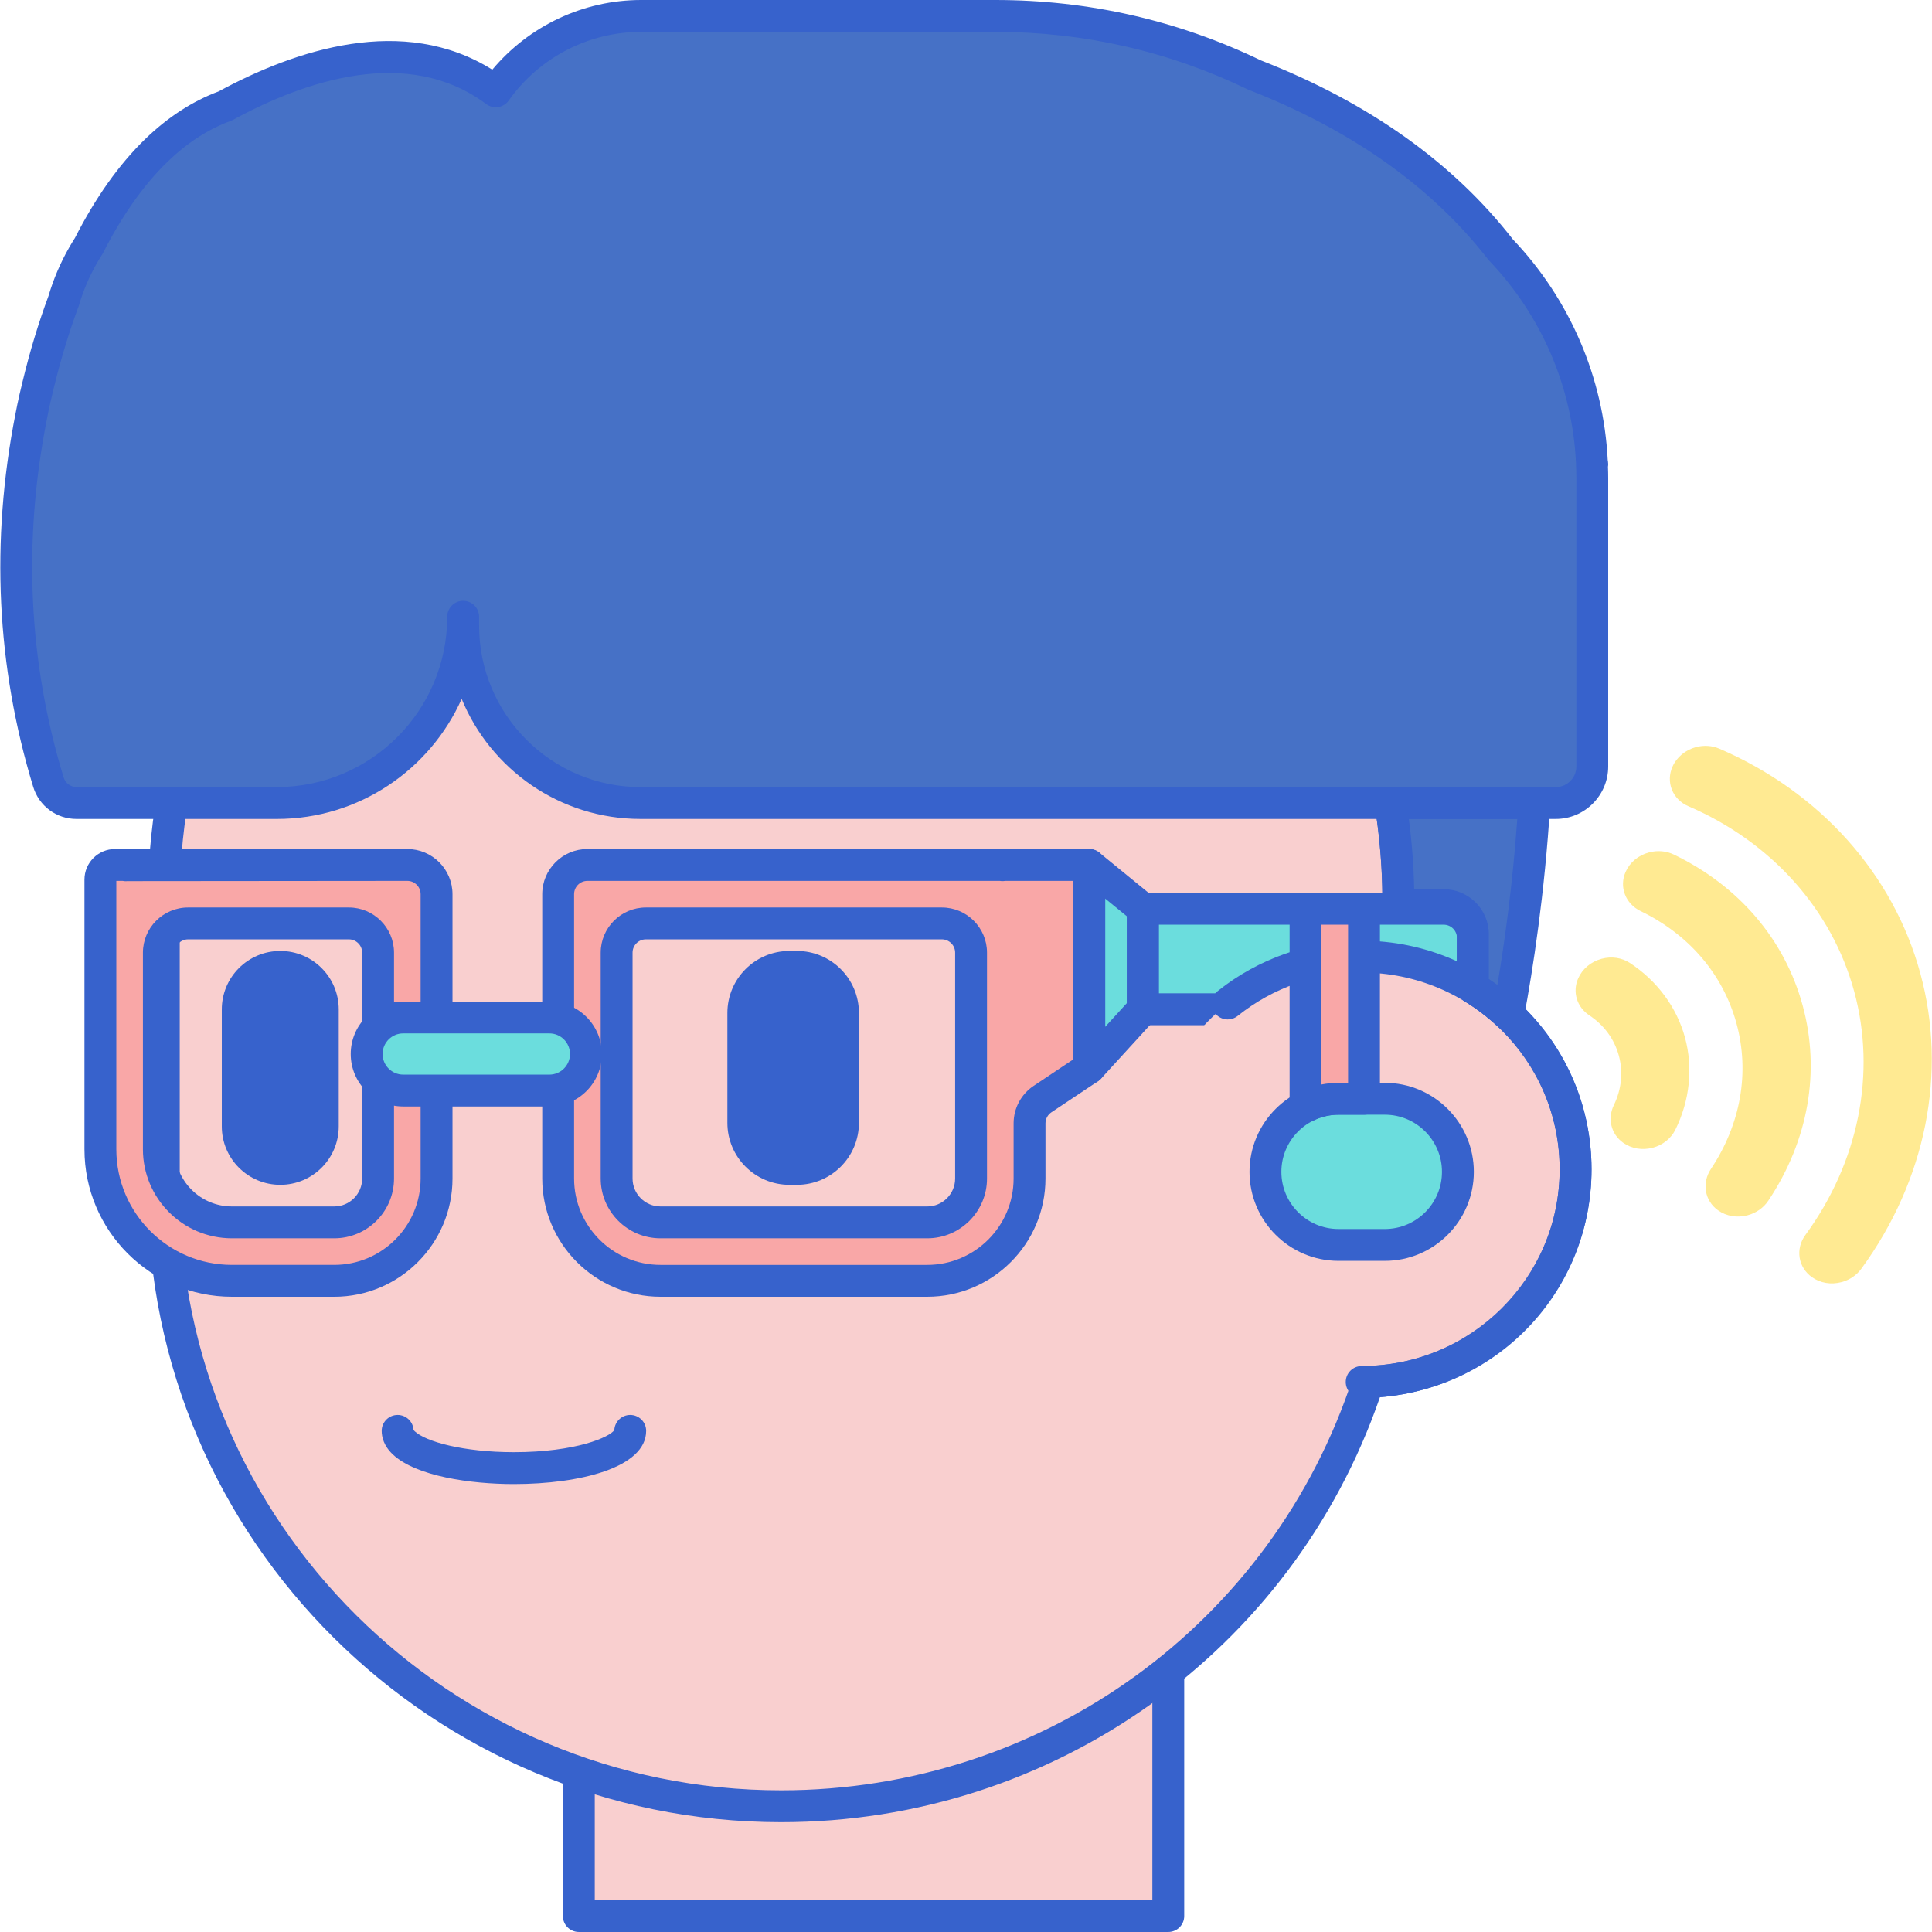 <svg height="485pt" viewBox="0 0 485 485.08" width="485pt" xmlns="http://www.w3.org/2000/svg"><path d="m293.289 481.078h-148v-81.508h148zm0 0" fill="#f9cfcf"/><path d="m293.289 485.078h-148c-2.207 0-4-1.789-4-4v-81.508c0-2.207 1.793-4 4-4h148c2.211 0 4 1.793 4 4v81.508c0 2.211-1.789 4-4 4zm-144-8h140v-73.508h-140zm0 0" fill="#3762cc"/><path d="m195.613 453.508h.906c85.344 0 154.531-69.188 154.531-154.535v-72.285c0-85.348-69.188-154.535-154.531-154.535h-.906c-85.344 0-154.531 69.188-154.531 154.535v72.285c0 85.344 69.188 154.535 154.531 154.535zm0 0" fill="#f9cfcf"/><path d="m70.332 297.48c8.105 0 14.68-6.57 14.68-14.68v-29.355c0-8.109-6.574-14.68-14.68-14.68-8.109 0-14.684 6.57-14.684 14.68v29.355c0 8.109 6.574 14.68 14.684 14.68zm0 0" fill="#3762cc"/><path d="m198.16 297.48h1.887c8.598 0 15.57-6.969 15.57-15.57v-27.574c0-8.602-6.969-15.57-15.57-15.57h-1.887c-8.598 0-15.57 6.969-15.57 15.57v27.574c0 8.602 6.969 15.57 15.57 15.57zm0 0" fill="#3762cc"/><path d="m286.895 253.395h82.879v-17.887c0-4.055-3.285-7.344-7.34-7.344h-75.539zm0 0" fill="#6bdddd"/><path d="m273.445 217.172 13.449 10.992v25.23l-13.449 14.73zm0 0" fill="#6bdddd"/><path d="m128.996 372.613c-10.879 0-24.574-1.953-30.391-7.426-2.32-2.184-2.809-4.426-2.809-5.926 0-2.207 1.793-4 4-4 2.133 0 3.879 1.672 3.996 3.777.047.066.137.176.297.324 2.77 2.609 12.215 5.25 24.906 5.25 15.723 0 24.141-3.855 25.207-5.562.109-2.109 1.855-3.789 3.992-3.789 2.211 0 4 1.793 4 4 0 9.223-16.672 13.352-33.199 13.352zm-25.199-13.352h.023zm0 0" fill="#3762cc"/><path d="m140.102 224.512v71.387c0 14.191 11.504 25.691 25.688 25.691h66.977c14.188 0 25.688-11.504 25.688-25.691v-13.844c0-2.453 1.227-4.746 3.266-6.105l11.727-7.824v-50.953h-21.723v.062c-.203-.02-.398-.062-.609-.062h-103.672c-4.055 0-7.34 3.285-7.34 7.34zm14.68 14.68c0-4.055 3.289-7.34 7.34-7.34h74.316c4.055 0 7.34 3.285 7.34 7.34v56.707c0 6.078-4.93 11.008-11.012 11.008h-66.973c-6.082 0-11.012-4.93-11.012-11.008zm0 0" fill="#f9a7a7"/><g fill="#3762cc"><path d="m369.773 257.398h-82.879c-2.207 0-4-1.793-4-4v-25.23c0-2.207 1.793-4 4-4h75.539c6.254 0 11.34 5.09 11.34 11.34v17.891c0 2.207-1.793 4-4 4zm-78.879-8h74.879v-13.891c0-1.844-1.5-3.34-3.34-3.34h-71.539zm0 0"/><path d="m273.445 272.125c-.484 0-.977-.09-1.445-.273-1.543-.594-2.555-2.078-2.555-3.727v-50.953c0-1.543.891-2.953 2.289-3.617 1.391-.66 3.047-.457 4.242.52l13.453 10.992c.93.762 1.465 1.898 1.465 3.098v25.23c0 1-.371 1.961-1.043 2.699l-13.453 14.727c-.773.844-1.852 1.305-2.953 1.305zm4-46.516v32.203l5.449-5.965v-21.785zm0 0"/><path d="m232.766 325.586h-66.973c-16.371 0-29.691-13.316-29.691-29.688v-71.387c0-6.25 5.09-11.34 11.34-11.34h103.672c.113 0 .223.004.332.012.09-.008.184-.012.281-.012h21.719c2.211 0 4 1.793 4 4v50.953c0 1.336-.668 2.586-1.777 3.328l-11.727 7.82c-.93.621-1.488 1.66-1.488 2.777v13.848c0 16.371-13.316 29.688-29.688 29.688zm-85.324-104.414c-1.84 0-3.34 1.5-3.34 3.34v71.387c0 11.957 9.73 21.688 21.691 21.688h66.973c11.957 0 21.688-9.727 21.688-21.688v-13.848c0-3.797 1.887-7.324 5.051-9.434l9.941-6.637v-44.809h-17.066c-.324.055-.66.066-.996.047-.133-.012-.27-.031-.402-.047zm85.324 89.738h-66.973c-8.277 0-15.012-6.73-15.012-15.012v-56.707c0-6.25 5.09-11.34 11.34-11.34h74.316c6.25 0 11.336 5.09 11.336 11.34v56.707c0 8.277-6.73 15.012-15.008 15.012zm-70.645-75.059c-1.84 0-3.34 1.5-3.34 3.34v56.707c0 3.867 3.145 7.012 7.012 7.012h66.973c3.863 0 7.008-3.145 7.008-7.012v-56.707c0-1.84-1.496-3.34-3.336-3.34zm0 0"/></g><path d="m395.555 293.586c0-29.492-24.047-53.398-53.711-53.398s-53.715 23.906-53.715 53.398c0 29.488 24.051 53.395 53.715 53.395s53.711-23.906 53.711-53.395zm0 0" fill="#f9cfcf"/><path d="m336.031 312.57h11.625c10.133 0 18.348-8.215 18.348-18.348 0-10.133-8.215-18.352-18.348-18.352h-11.625c-10.133 0-18.348 8.219-18.348 18.352 0 10.137 8.215 18.348 18.348 18.348zm0 0" fill="#6bdddd"/><path d="m347.656 316.574h-11.625c-12.324 0-22.348-10.027-22.348-22.352 0-12.324 10.023-22.348 22.348-22.348h11.625c12.32 0 22.348 10.023 22.348 22.348 0 12.324-10.027 22.352-22.348 22.352zm-11.625-36.699c-7.91 0-14.348 6.438-14.348 14.348 0 7.914 6.438 14.352 14.348 14.352h11.625c7.91 0 14.348-6.438 14.348-14.352 0-7.91-6.438-14.348-14.348-14.348zm0 0" fill="#3762cc"/><path d="m196.07 457.504c-87.664 0-158.984-70.914-158.984-158.078v-73.191c0-87.168 71.32-158.082 158.984-158.082 86.66 0 157.352 69.305 158.957 155.105h7.406c6.254 0 11.34 5.066 11.34 11.293v11.242c16.188 10.68 25.781 28.379 25.781 47.789 0 30.273-23.109 54.883-53.117 57.207-22.062 63.945-82.141 106.715-150.367 106.715zm0-381.352c-83.258 0-150.984 67.328-150.984 150.082v73.191c0 82.754 67.727 150.082 150.984 150.082 65.68 0 123.402-41.715 143.633-103.805.523-1.605 1.996-2.711 3.684-2.758 27.008-.82 48.168-22.504 48.168-49.359 0-17.352-8.918-33.113-23.855-42.172-1.195-.723-1.926-2.02-1.926-3.418v-13.441c0-1.82-1.5-3.297-3.34-3.297h-11.383c-2.207 0-4-1.793-4-4v-1.023c0-82.754-67.727-150.082-150.98-150.082zm0 0" fill="#3762cc"/><path d="m7.766 104.727s.531-3.059 1.754-7.988c2.07-8.602 4.402-15.77 6.414-21.168 1.172-4.02 2.809-7.84 4.84-11.406.473-.82.961-1.629 1.473-2.422 4.406-8.688 9.984-17.203 16.938-23.941 5.031-4.871 10.777-8.812 17.332-11.203 17.875-9.734 46.133-19.934 67.918-3.672 8.09-11.445 21.418-18.922 36.5-18.922h88.945c23.324 0 45.406 5.332 65.09 14.836 22.148 8.633 45.078 22.293 61.805 43.871 13.359 13.988 21.887 32.625 22.871 53.25.031.188.07.363.102.555l-.086.008c.047 1.148.086 2.297.086 3.453v72.473c0 5.066-4.109 9.172-9.172 9.172h-229.789c-24.598 0-44.535-19.938-44.535-44.535v-2.227c0 25.824-20.938 46.762-46.766 46.762h-50.324c-3.242 0-6.098-2.133-7.043-5.23-10.836-35.527-9.039-67.859-4.352-91.664zm0 0" fill="#4671c6"/><path d="m341.844 350.984c-2.211 0-4-1.793-4-4s1.789-4 4-4c27.41 0 49.707-22.16 49.707-49.398 0-27.238-22.297-49.398-49.707-49.398-11.465 0-22.234 3.766-31.141 10.887-1.723 1.379-4.242 1.105-5.621-.625-1.383-1.723-1.102-4.242.625-5.621 10.191-8.152 23.027-12.641 36.137-12.641 31.82 0 57.707 25.746 57.707 57.398 0 31.648-25.887 57.398-57.707 57.398zm0 0" fill="#3762cc"/><path d="m336.031 275.875c-2.984 0-5.789.727-8.281 1.992v-49.703h14.68v47.711zm0 0" fill="#f9a7a7"/><path d="m327.75 281.867c-.727 0-1.457-.199-2.094-.594-1.188-.727-1.906-2.016-1.906-3.406v-49.703c0-2.207 1.789-4 4-4h14.68c2.207 0 4 1.793 4 4v47.711c0 2.207-1.793 4-4 4h-6.398c-2.254 0-4.434.523-6.473 1.559-.566.289-1.191.434-1.809.434zm4-49.703v40.125c1.398-.277 2.832-.414 4.281-.414h2.398v-39.711zm0 0" fill="#3762cc"/><path d="m25.164 271.086v17.473c0 18.242 14.785 33.031 33.027 33.031h25.688c14.188 0 25.688-11.504 25.688-25.691v-71.387c0-4.055-3.285-7.34-7.34-7.34h-69.723c-.316 0-.617.055-.918.094v-.094h-2.754c-2.027 0-3.668 1.645-3.668 3.672zm14.68-31.895c0-4.055 3.285-7.34 7.34-7.34h40.367c4.055 0 7.34 3.285 7.34 7.34v56.707c0 6.078-4.93 11.008-11.012 11.008h-25.688c-10.133 0-18.348-8.215-18.348-18.348zm0 0" fill="#f9a7a7"/><path d="m83.879 325.586h-25.688c-20.418 0-37.027-16.613-37.027-37.027v-67.715c0-4.23 3.441-7.672 7.668-7.672h2.754c.133 0 .273.008.406.02.176-.012.34-.02.512-.02h69.723c6.254 0 11.344 5.09 11.344 11.34v71.387c0 16.371-13.32 29.688-29.691 29.688zm-54.715-104.414v67.387c0 16.004 13.023 29.027 29.027 29.027h25.688c11.961 0 21.691-9.727 21.691-21.688v-71.387c0-1.84-1.496-3.34-3.34-3.34l-70.16.062c-.453.051-.902.031-1.336-.062zm54.715 89.738h-25.688c-12.324 0-22.348-10.027-22.348-22.352v-49.367c0-6.25 5.086-11.34 11.34-11.34h40.367c6.25 0 11.34 5.09 11.34 11.34v56.707c0 8.277-6.73 15.012-15.012 15.012zm-36.695-75.059c-1.844 0-3.34 1.5-3.34 3.34v49.367c0 7.914 6.438 14.352 14.348 14.352h25.688c3.867 0 7.012-3.145 7.012-7.012v-56.707c0-1.84-1.5-3.34-3.34-3.34zm0 0" fill="#3762cc"/><path d="m101.195 273.809h36.695c5.066 0 9.176-4.105 9.176-9.172 0-5.066-4.109-9.176-9.176-9.176h-36.695c-5.066 0-9.176 4.109-9.176 9.176 0 5.066 4.109 9.172 9.176 9.172zm0 0" fill="#6bdddd"/><path d="m137.895 277.809h-36.699c-7.266 0-13.176-5.91-13.176-13.172 0-7.266 5.91-13.176 13.176-13.176h36.699c7.266 0 13.176 5.91 13.176 13.176 0 7.262-5.91 13.172-13.176 13.172zm-36.699-18.348c-2.855 0-5.176 2.32-5.176 5.176 0 2.852 2.32 5.172 5.176 5.172h36.699c2.855 0 5.176-2.32 5.176-5.172 0-2.855-2.32-5.176-5.176-5.176zm0 0" fill="#3762cc"/><path d="m369.773 247.992v-13.438c0-4.031-3.285-7.297-7.34-7.297h-11.383v-1.023c0-8.379-.699-16.598-1.992-24.613h36.129c-1.395 22.812-4.465 42.031-6.543 53.129-2.711-2.539-5.672-4.816-8.871-6.758zm0 0" fill="#4671c6"/><path d="m390.57 205.621h-229.785c-20.254 0-37.652-12.473-44.914-30.141-7.922 17.742-25.73 30.141-46.383 30.141h-50.328c-5.031 0-9.395-3.242-10.867-8.066-9.223-30.227-10.723-61.707-4.465-93.559.078-.418.629-3.473 1.805-8.215 1.797-7.48 3.988-14.711 6.5-21.469 1.242-4.219 2.977-8.297 5.164-12.125.473-.828.961-1.637 1.473-2.434 5.164-10.141 11.094-18.492 17.625-24.824 5.691-5.508 11.898-9.539 18.461-11.98 19.281-10.457 46.363-19.465 68.707-5.461 9.219-11.016 22.91-17.488 37.367-17.488h88.945c23.359 0 45.793 5.105 66.691 15.168 26.969 10.535 48.242 25.648 63.238 44.93 14.316 15.055 22.77 34.711 23.82 55.402l.062.348c.074.449.074.906-.004 1.344.035.926.059 1.852.059 2.785v72.469c0 7.266-5.91 13.176-13.172 13.176zm-270.32-50.766v2.227c0 22.352 18.184 40.539 40.535 40.539h229.785c2.855 0 5.176-2.32 5.176-5.176v-72.469c0-1.105-.043-2.199-.086-3.289-.004-.121-.004-.234 0-.348-.004-.062-.012-.129-.016-.188-.898-18.934-8.633-36.93-21.77-50.68-.094-.098-.184-.203-.27-.312-14.129-18.227-34.348-32.559-60.09-42.594-.098-.039-.191-.082-.289-.125-19.844-9.582-41.156-14.441-63.352-14.441h-88.945c-13.18 0-25.605 6.441-33.234 17.23-.621.883-1.574 1.473-2.641 1.645-1.055.172-2.148-.102-3.016-.746-19.629-14.656-45.426-5.922-63.609 3.98-.176.094-.359.176-.543.246-5.605 2.043-10.961 5.516-15.922 10.316-5.934 5.75-11.367 13.449-16.152 22.875-.059.125-.129.242-.203.355-.473.734-.93 1.48-1.363 2.246-1.898 3.324-3.406 6.875-4.473 10.539-.027.094-.059.188-.094.277-2.418 6.496-4.531 13.465-6.273 20.711-1.176 4.73-1.699 7.707-1.707 7.738-.004.027-.008.055-.016.082-6.012 30.562-4.582 60.75 4.258 89.719.434 1.414 1.754 2.402 3.215 2.402h50.324c23.582 0 42.766-19.184 42.766-42.766 0-2.207 1.793-4 4-4 2.207 0 4.004 1.797 4.004 4.004zm-112.488-50.125h.02zm0 0" fill="#3762cc"/><path d="m378.648 258.75c-1 0-1.98-.375-2.73-1.078-2.566-2.402-5.332-4.508-8.219-6.262-1.195-.723-1.926-2.02-1.926-3.418v-13.441c0-1.816-1.496-3.293-3.34-3.293h-11.379c-2.207 0-4-1.793-4-4v-1.023c0-7.938-.652-16.004-1.941-23.977-.188-1.156.145-2.34.902-3.23.762-.895 1.875-1.406 3.043-1.406h36.129c1.105 0 2.16.453 2.914 1.258.758.805 1.148 1.883 1.078 2.984-1.375 22.547-4.348 41.605-6.602 53.625-.27 1.438-1.297 2.609-2.688 3.062-.402.137-.824.199-1.242.199zm-4.875-12.953c.723.48 1.438.98 2.141 1.496 1.82-10.738 3.824-25.145 5-41.672h-27.227c.773 5.875 1.223 11.781 1.336 17.637h7.41c6.25 0 11.34 5.066 11.34 11.293zm0 0" fill="#3762cc"/><path d="m409.18 241.77c-2.027-1.324-4.605-1.703-7.082-1.043-2.676.719-4.816 2.5-5.883 4.891-1.512 3.391-.363 7.219 2.785 9.309 3.715 2.469 6.277 5.961 7.406 10.094 1.129 4.133.695 8.445-1.25 12.457-1.652 3.402-.691 7.281 2.332 9.434 2.105 1.5 4.824 1.953 7.465 1.246 2.508-.672 4.57-2.316 5.656-4.52 3.625-7.344 4.48-15.566 2.41-23.152-2.074-7.582-6.988-14.227-13.84-18.715zm0 0" fill="#ffea92"/><path d="m420.227 214.562c-1.902-.918-4.121-1.109-6.246-.539-2.66.711-4.801 2.488-5.863 4.875-1.68 3.766-.062 8.004 3.758 9.855 12.168 5.887 20.719 15.902 24.074 28.203 3.359 12.301 1.082 25.27-6.402 36.523-2.355 3.539-1.594 8.008 1.773 10.402 2.098 1.492 4.805 1.945 7.438 1.242 2.156-.578 3.996-1.879 5.188-3.664 10.07-15.082 13.129-32.496 8.613-49.035-4.512-16.539-15.996-29.984-32.332-37.863zm0 0" fill="#ffea92"/><path d="m431.641 187.973c-1.809-.777-3.898-.918-5.875-.387-2.629.703-4.824 2.527-5.875 4.887-.832 1.863-.891 3.906-.176 5.746.734 1.875 2.207 3.367 4.145 4.199 20.844 8.973 36.023 25.914 41.637 46.477 5.613 20.562 1.148 42.863-12.246 61.184-1.246 1.703-1.754 3.734-1.434 5.723.316 1.949 1.406 3.676 3.074 4.863 2.102 1.496 4.816 1.949 7.449 1.242h.004c2.008-.535 3.766-1.723 4.945-3.34 16.23-22.203 21.629-49.25 14.816-74.203-6.809-24.961-25.207-45.508-50.465-56.391zm0 0" fill="#ffea92"/></svg>
